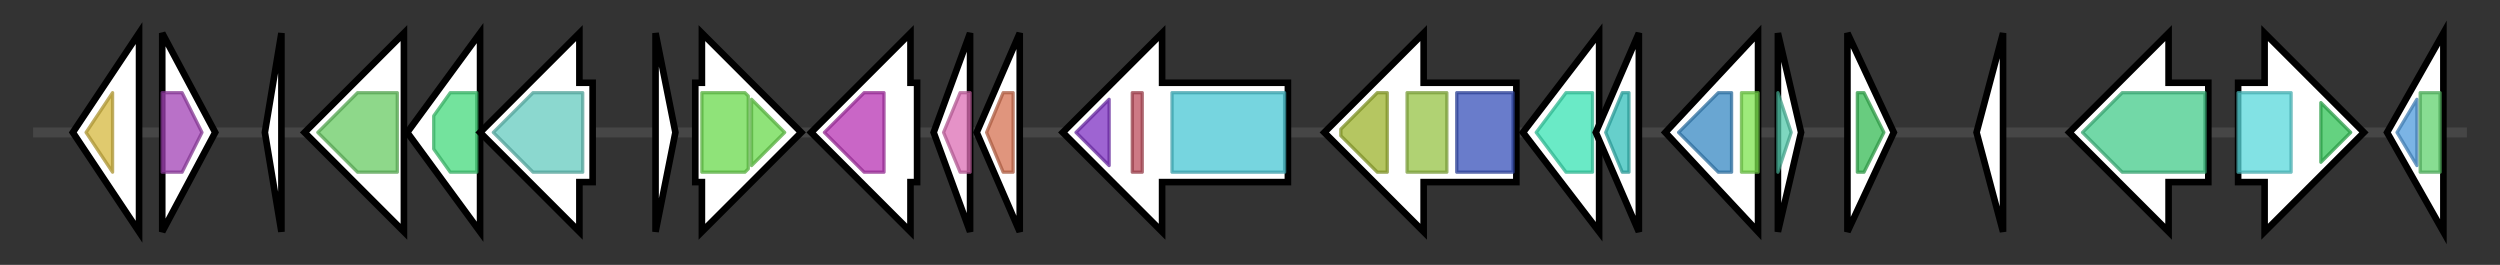 <svg version="1.1" baseProfile="full" xmlns="http://www.w3.org/2000/svg" width="755.1" height="80">
	<rect width="100%" height="100%" fill="#333333" stroke="none"/>
	<g>
		<line x1="10" y1="40.0" x2="745.1" y2="40.0" style="stroke:rgb(70,70,70); stroke-width:3 "/>
		<g>
			<title>PHEHJLOB_01232_gene (PHEHJLOB_01232)
hypothetical protein</title>
			<polygon class="PHEHJLOB_01232_gene (PHEHJLOB_01232)
hypothetical protein" points="22,40 42,10 42,70" fill="rgb(255,255,255)" fill-opacity="1.0" stroke="rgb(0,0,0)" stroke-width="2"  />
			<g>
				<title>Sortase (PF04203)
"Sortase domain"</title>
				<polygon class="PF04203" points="26,40 34,28 34,28 34,52 34,52" stroke-linejoin="round" width="12" height="24" fill="rgb(213,184,62)" stroke="rgb(170,147,49)" stroke-width="1" opacity="0.75" />
			</g>
		</g>
		<g>
			<title>pitA_2 (PHEHJLOB_01233)
L-methionine sulfoximine/L-methionine sulfone acetyltransferase</title>
			<polygon class="pitA_2 (PHEHJLOB_01233)
L-methionine sulfoximine/L-methionine sulfone acetyltransferase" points="49,10 65,40 49,70" fill="rgb(255,255,255)" fill-opacity="1.0" stroke="rgb(0,0,0)" stroke-width="2"  />
			<g>
				<title>Acetyltransf_4 (PF13420)
"Acetyltransferase (GNAT) domain"</title>
				<polygon class="PF13420" points="49,28 55,28 61,40 55,52 49,52" stroke-linejoin="round" width="15" height="24" fill="rgb(162,66,181)" stroke="rgb(129,52,144)" stroke-width="1" opacity="0.75" />
			</g>
		</g>
		<g>
			<title>PHEHJLOB_01234_gene (PHEHJLOB_01234)
hypothetical protein</title>
			<polygon class="PHEHJLOB_01234_gene (PHEHJLOB_01234)
hypothetical protein" points="80,40 85,10 85,70" fill="rgb(255,255,255)" fill-opacity="1.0" stroke="rgb(0,0,0)" stroke-width="2"  />
		</g>
		<g>
			<title>sdhA (PHEHJLOB_01235)
L-serine dehydratase, alpha chain</title>
			<polygon class="sdhA (PHEHJLOB_01235)
L-serine dehydratase, alpha chain" points="122,25 122,25 122,10 92,40 122,70 122,55 122,55" fill="rgb(255,255,255)" fill-opacity="1.0" stroke="rgb(0,0,0)" stroke-width="2"  />
			<g>
				<title>SDH_alpha (PF03313)
"Serine dehydratase alpha chain"</title>
				<polygon class="PF03313" points="96,40 108,28 120,28 120,52 108,52" stroke-linejoin="round" width="26" height="24" fill="rgb(104,203,99)" stroke="rgb(83,162,79)" stroke-width="1" opacity="0.75" />
			</g>
		</g>
		<g>
			<title>sdhB (PHEHJLOB_01236)
L-serine dehydratase, beta chain</title>
			<polygon class="sdhB (PHEHJLOB_01236)
L-serine dehydratase, beta chain" points="123,40 145,10 145,70" fill="rgb(255,255,255)" fill-opacity="1.0" stroke="rgb(0,0,0)" stroke-width="2"  />
			<g>
				<title>SDH_beta (PF03315)
"Serine dehydratase beta chain"</title>
				<polygon class="PF03315" points="131,35 136,28 144,28 144,52 136,52 131,45" stroke-linejoin="round" width="13" height="24" fill="rgb(68,217,124)" stroke="rgb(54,173,99)" stroke-width="1" opacity="0.75" />
			</g>
		</g>
		<g>
			<title>PHEHJLOB_01237_gene (PHEHJLOB_01237)
hypothetical protein</title>
			<polygon class="PHEHJLOB_01237_gene (PHEHJLOB_01237)
hypothetical protein" points="179,25 175,25 175,10 145,40 175,70 175,55 179,55" fill="rgb(255,255,255)" fill-opacity="1.0" stroke="rgb(0,0,0)" stroke-width="2"  />
			<g>
				<title>PTS_EIIC_2 (PF13303)
"Phosphotransferase system, EIIC"</title>
				<polygon class="PF13303" points="149,40 161,28 176,28 176,52 161,52" stroke-linejoin="round" width="30" height="24" fill="rgb(100,202,191)" stroke="rgb(80,161,152)" stroke-width="1" opacity="0.75" />
			</g>
		</g>
		<g>
			<title>PHEHJLOB_01238_gene (PHEHJLOB_01238)
hypothetical protein</title>
			<polygon class="PHEHJLOB_01238_gene (PHEHJLOB_01238)
hypothetical protein" points="198,10 204,40 198,70" fill="rgb(255,255,255)" fill-opacity="1.0" stroke="rgb(0,0,0)" stroke-width="2"  />
		</g>
		<g>
			<title>yicL (PHEHJLOB_01239)
putative inner membrane transporter YicL</title>
			<polygon class="yicL (PHEHJLOB_01239)
putative inner membrane transporter YicL" points="210,25 212,25 212,10 242,40 212,70 212,55 210,55" fill="rgb(255,255,255)" fill-opacity="1.0" stroke="rgb(0,0,0)" stroke-width="2"  />
			<g>
				<title>EamA (PF00892)
"EamA-like transporter family"</title>
				<polygon class="PF00892" points="212,28 225,28 226,29 226,51 225,52 212,52" stroke-linejoin="round" width="14" height="24" fill="rgb(105,217,77)" stroke="rgb(84,173,61)" stroke-width="1" opacity="0.75" />
			</g>
			<g>
				<title>EamA (PF00892)
"EamA-like transporter family"</title>
				<polygon class="PF00892" points="227,30 237,40 227,50" stroke-linejoin="round" width="13" height="24" fill="rgb(105,217,77)" stroke="rgb(84,173,61)" stroke-width="1" opacity="0.75" />
			</g>
		</g>
		<g>
			<title>lipR (PHEHJLOB_01240)
Putative acetyl-hydrolase LipR</title>
			<polygon class="lipR (PHEHJLOB_01240)
Putative acetyl-hydrolase LipR" points="277,25 275,25 275,10 245,40 275,70 275,55 277,55" fill="rgb(255,255,255)" fill-opacity="1.0" stroke="rgb(0,0,0)" stroke-width="2"  />
			<g>
				<title>Abhydrolase_3 (PF07859)
"alpha/beta hydrolase fold"</title>
				<polygon class="PF07859" points="249,40 261,28 267,28 267,52 261,52" stroke-linejoin="round" width="20" height="24" fill="rgb(183,51,179)" stroke="rgb(146,40,143)" stroke-width="1" opacity="0.75" />
			</g>
		</g>
		<g>
			<title>PHEHJLOB_01241_gene (PHEHJLOB_01241)
hypothetical protein</title>
			<polygon class="PHEHJLOB_01241_gene (PHEHJLOB_01241)
hypothetical protein" points="282,40 293,10 293,70" fill="rgb(255,255,255)" fill-opacity="1.0" stroke="rgb(0,0,0)" stroke-width="2"  />
			<g>
				<title>Thioredoxin (PF00085)
"Thioredoxin"</title>
				<polygon class="PF00085" points="285,40 290,28 293,28 293,52 290,52" stroke-linejoin="round" width="10" height="24" fill="rgb(220,109,180)" stroke="rgb(176,87,144)" stroke-width="1" opacity="0.75" />
			</g>
		</g>
		<g>
			<title>PHEHJLOB_01242_gene (PHEHJLOB_01242)
Putative esterase</title>
			<polygon class="PHEHJLOB_01242_gene (PHEHJLOB_01242)
Putative esterase" points="295,40 308,10 308,70" fill="rgb(255,255,255)" fill-opacity="1.0" stroke="rgb(0,0,0)" stroke-width="2"  />
			<g>
				<title>4HBT_2 (PF13279)
"Thioesterase-like superfamily"</title>
				<polygon class="PF13279" points="298,40 303,28 306,28 306,52 303,52" stroke-linejoin="round" width="11" height="24" fill="rgb(213,114,82)" stroke="rgb(170,91,65)" stroke-width="1" opacity="0.75" />
			</g>
		</g>
		<g>
			<title>glcB (PHEHJLOB_01243)
PTS system glucoside-specific EIICBA component</title>
			<polygon class="glcB (PHEHJLOB_01243)
PTS system glucoside-specific EIICBA component" points="389,25 351,25 351,10 321,40 351,70 351,55 389,55" fill="rgb(255,255,255)" fill-opacity="1.0" stroke="rgb(0,0,0)" stroke-width="2"  />
			<g>
				<title>PTS_EIIA_1 (PF00358)
"phosphoenolpyruvate-dependent sugar phosphotransferase system, EIIA 1"</title>
				<polygon class="PF00358" points="325,40 335,30 335,50" stroke-linejoin="round" width="12" height="24" fill="rgb(125,49,194)" stroke="rgb(100,39,155)" stroke-width="1" opacity="0.75" />
			</g>
			<g>
				<title>PTS_EIIB (PF00367)
"phosphotransferase system, EIIB"</title>
				<rect class="PF00367" x="342" y="28" stroke-linejoin="round" width="3" height="24" fill="rgb(188,77,92)" stroke="rgb(150,61,73)" stroke-width="1" opacity="0.75" />
			</g>
			<g>
				<title>PTS_EIIC (PF02378)
"Phosphotransferase system, EIIC"</title>
				<rect class="PF02378" x="354" y="28" stroke-linejoin="round" width="34" height="24" fill="rgb(73,199,212)" stroke="rgb(58,159,169)" stroke-width="1" opacity="0.75" />
			</g>
		</g>
		<g>
			<title>ydaP (PHEHJLOB_01244)
Putative thiamine pyrophosphate-containing protein YdaP</title>
			<polygon class="ydaP (PHEHJLOB_01244)
Putative thiamine pyrophosphate-containing protein YdaP" points="458,25 430,25 430,10 400,40 430,70 430,55 458,55" fill="rgb(255,255,255)" fill-opacity="1.0" stroke="rgb(0,0,0)" stroke-width="2"  />
			<g>
				<title>TPP_enzyme_C (PF02775)
"Thiamine pyrophosphate enzyme, C-terminal TPP binding domain"</title>
				<polygon class="PF02775" points="405,39 416,28 419,28 419,52 416,52 405,41" stroke-linejoin="round" width="14" height="24" fill="rgb(156,179,45)" stroke="rgb(124,143,36)" stroke-width="1" opacity="0.75" />
			</g>
			<g>
				<title>TPP_enzyme_M (PF00205)
"Thiamine pyrophosphate enzyme, central domain"</title>
				<rect class="PF00205" x="425" y="28" stroke-linejoin="round" width="12" height="24" fill="rgb(149,194,69)" stroke="rgb(119,155,55)" stroke-width="1" opacity="0.75" />
			</g>
			<g>
				<title>TPP_enzyme_N (PF02776)
"Thiamine pyrophosphate enzyme, N-terminal TPP binding domain"</title>
				<rect class="PF02776" x="440" y="28" stroke-linejoin="round" width="17" height="24" fill="rgb(55,81,185)" stroke="rgb(44,64,148)" stroke-width="1" opacity="0.75" />
			</g>
		</g>
		<g>
			<title>cidB (PHEHJLOB_01245)
Holin-like protein CidB</title>
			<polygon class="cidB (PHEHJLOB_01245)
Holin-like protein CidB" points="460,40 483,10 483,70" fill="rgb(255,255,255)" fill-opacity="1.0" stroke="rgb(0,0,0)" stroke-width="2"  />
			<g>
				<title>LrgB (PF04172)
"LrgB-like family"</title>
				<polygon class="PF04172" points="464,40 473,28 481,28 481,52 473,52" stroke-linejoin="round" width="21" height="24" fill="rgb(57,227,179)" stroke="rgb(45,181,143)" stroke-width="1" opacity="0.75" />
			</g>
		</g>
		<g>
			<title>cidA (PHEHJLOB_01246)
Holin-like protein CidA</title>
			<polygon class="cidA (PHEHJLOB_01246)
Holin-like protein CidA" points="482,40 495,10 495,70" fill="rgb(255,255,255)" fill-opacity="1.0" stroke="rgb(0,0,0)" stroke-width="2"  />
			<g>
				<title>LrgA (PF03788)
"LrgA family"</title>
				<polygon class="PF03788" points="485,40 490,28 492,28 492,52 490,52" stroke-linejoin="round" width="9" height="24" fill="rgb(51,191,185)" stroke="rgb(40,152,148)" stroke-width="1" opacity="0.75" />
			</g>
		</g>
		<g>
			<title>cynR_1 (PHEHJLOB_01247)
HTH-type transcriptional regulator CynR</title>
			<polygon class="cynR_1 (PHEHJLOB_01247)
HTH-type transcriptional regulator CynR" points="503,40 531,10 531,70" fill="rgb(255,255,255)" fill-opacity="1.0" stroke="rgb(0,0,0)" stroke-width="2"  />
			<g>
				<title>LysR_substrate (PF03466)
"LysR substrate binding domain"</title>
				<polygon class="PF03466" points="507,40 519,28 523,28 523,52 519,52" stroke-linejoin="round" width="20" height="24" fill="rgb(55,136,195)" stroke="rgb(44,108,156)" stroke-width="1" opacity="0.75" />
			</g>
			<g>
				<title>HTH_1 (PF00126)
"Bacterial regulatory helix-turn-helix protein, lysR family"</title>
				<rect class="PF00126" x="526" y="28" stroke-linejoin="round" width="5" height="24" fill="rgb(125,227,79)" stroke="rgb(99,181,63)" stroke-width="1" opacity="0.75" />
			</g>
		</g>
		<g>
			<title>PHEHJLOB_01248_gene (PHEHJLOB_01248)
hypothetical protein</title>
			<polygon class="PHEHJLOB_01248_gene (PHEHJLOB_01248)
hypothetical protein" points="537,10 544,40 537,70" fill="rgb(255,255,255)" fill-opacity="1.0" stroke="rgb(0,0,0)" stroke-width="2"  />
			<g>
				<title>YozE_SAM_like (PF06855)
"YozE SAM-like fold"</title>
				<polygon class="PF06855" points="537,28 537,28 541,40 537,52 537,52" stroke-linejoin="round" width="6" height="24" fill="rgb(83,201,171)" stroke="rgb(66,160,136)" stroke-width="1" opacity="0.75" />
			</g>
		</g>
		<g>
			<title>ssaA2_1 (PHEHJLOB_01249)
Staphylococcal secretory antigen ssaA2</title>
			<polygon class="ssaA2_1 (PHEHJLOB_01249)
Staphylococcal secretory antigen ssaA2" points="558,10 572,40 558,70" fill="rgb(255,255,255)" fill-opacity="1.0" stroke="rgb(0,0,0)" stroke-width="2"  />
			<g>
				<title>CHAP (PF05257)
"CHAP domain"</title>
				<polygon class="PF05257" points="561,28 563,28 569,40 569,40 563,52 561,52" stroke-linejoin="round" width="8" height="24" fill="rgb(54,187,84)" stroke="rgb(43,149,67)" stroke-width="1" opacity="0.75" />
			</g>
		</g>
		<g>
			<title>PHEHJLOB_01250_gene (PHEHJLOB_01250)
hypothetical protein</title>
			<polygon class="PHEHJLOB_01250_gene (PHEHJLOB_01250)
hypothetical protein" points="597,40 605,10 605,70" fill="rgb(255,255,255)" fill-opacity="1.0" stroke="rgb(0,0,0)" stroke-width="2"  />
		</g>
		<g>
			<title>mvaA (PHEHJLOB_01251)
3-hydroxy-3-methylglutaryl-coenzyme A reductase</title>
			<polygon class="mvaA (PHEHJLOB_01251)
3-hydroxy-3-methylglutaryl-coenzyme A reductase" points="667,25 655,25 655,10 625,40 655,70 655,55 667,55" fill="rgb(255,255,255)" fill-opacity="1.0" stroke="rgb(0,0,0)" stroke-width="2"  />
			<g>
				<title>HMG-CoA_red (PF00368)
"Hydroxymethylglutaryl-coenzyme A reductase"</title>
				<polygon class="PF00368" points="629,40 641,28 666,28 666,52 641,52 629,40" stroke-linejoin="round" width="37" height="24" fill="rgb(67,203,137)" stroke="rgb(53,162,109)" stroke-width="1" opacity="0.75" />
			</g>
		</g>
		<g>
			<title>mvaS (PHEHJLOB_01252)
Hydroxymethylglutaryl-CoA synthase</title>
			<polygon class="mvaS (PHEHJLOB_01252)
Hydroxymethylglutaryl-CoA synthase" points="676,25 684,25 684,10 714,40 684,70 684,55 676,55" fill="rgb(255,255,255)" fill-opacity="1.0" stroke="rgb(0,0,0)" stroke-width="2"  />
			<g>
				<title>HMG_CoA_synt_N (PF01154)
"Hydroxymethylglutaryl-coenzyme A synthase N terminal"</title>
				<rect class="PF01154" x="676" y="28" stroke-linejoin="round" width="16" height="24" fill="rgb(88,216,218)" stroke="rgb(70,172,174)" stroke-width="1" opacity="0.75" />
			</g>
			<g>
				<title>HMG_CoA_synt_C (PF08540)
"Hydroxymethylglutaryl-coenzyme A synthase C terminal"</title>
				<polygon class="PF08540" points="701,31 710,40 701,49" stroke-linejoin="round" width="13" height="24" fill="rgb(49,194,86)" stroke="rgb(39,155,68)" stroke-width="1" opacity="0.75" />
			</g>
		</g>
		<g>
			<title>ogt (PHEHJLOB_01253)
Methylated-DNA--protein-cysteine methyltransferase</title>
			<polygon class="ogt (PHEHJLOB_01253)
Methylated-DNA--protein-cysteine methyltransferase" points="721,40 738,10 738,70" fill="rgb(255,255,255)" fill-opacity="1.0" stroke="rgb(0,0,0)" stroke-width="2"  />
			<g>
				<title>DNA_binding_1 (PF01035)
"6-O-methylguanine DNA methyltransferase, DNA binding domain"</title>
				<polygon class="PF01035" points="724,40 730,30 730,50" stroke-linejoin="round" width="8" height="24" fill="rgb(79,155,220)" stroke="rgb(63,123,176)" stroke-width="1" opacity="0.75" />
			</g>
			<g>
				<title>Methyltransf_1N (PF02870)
"6-O-methylguanine DNA methyltransferase, ribonuclease-like domain"</title>
				<polygon class="PF02870" points="731,28 731,28 737,28 737,52 731,52 731,52" stroke-linejoin="round" width="6" height="24" fill="rgb(96,209,110)" stroke="rgb(76,167,88)" stroke-width="1" opacity="0.75" />
			</g>
		</g>
	</g>
</svg>
